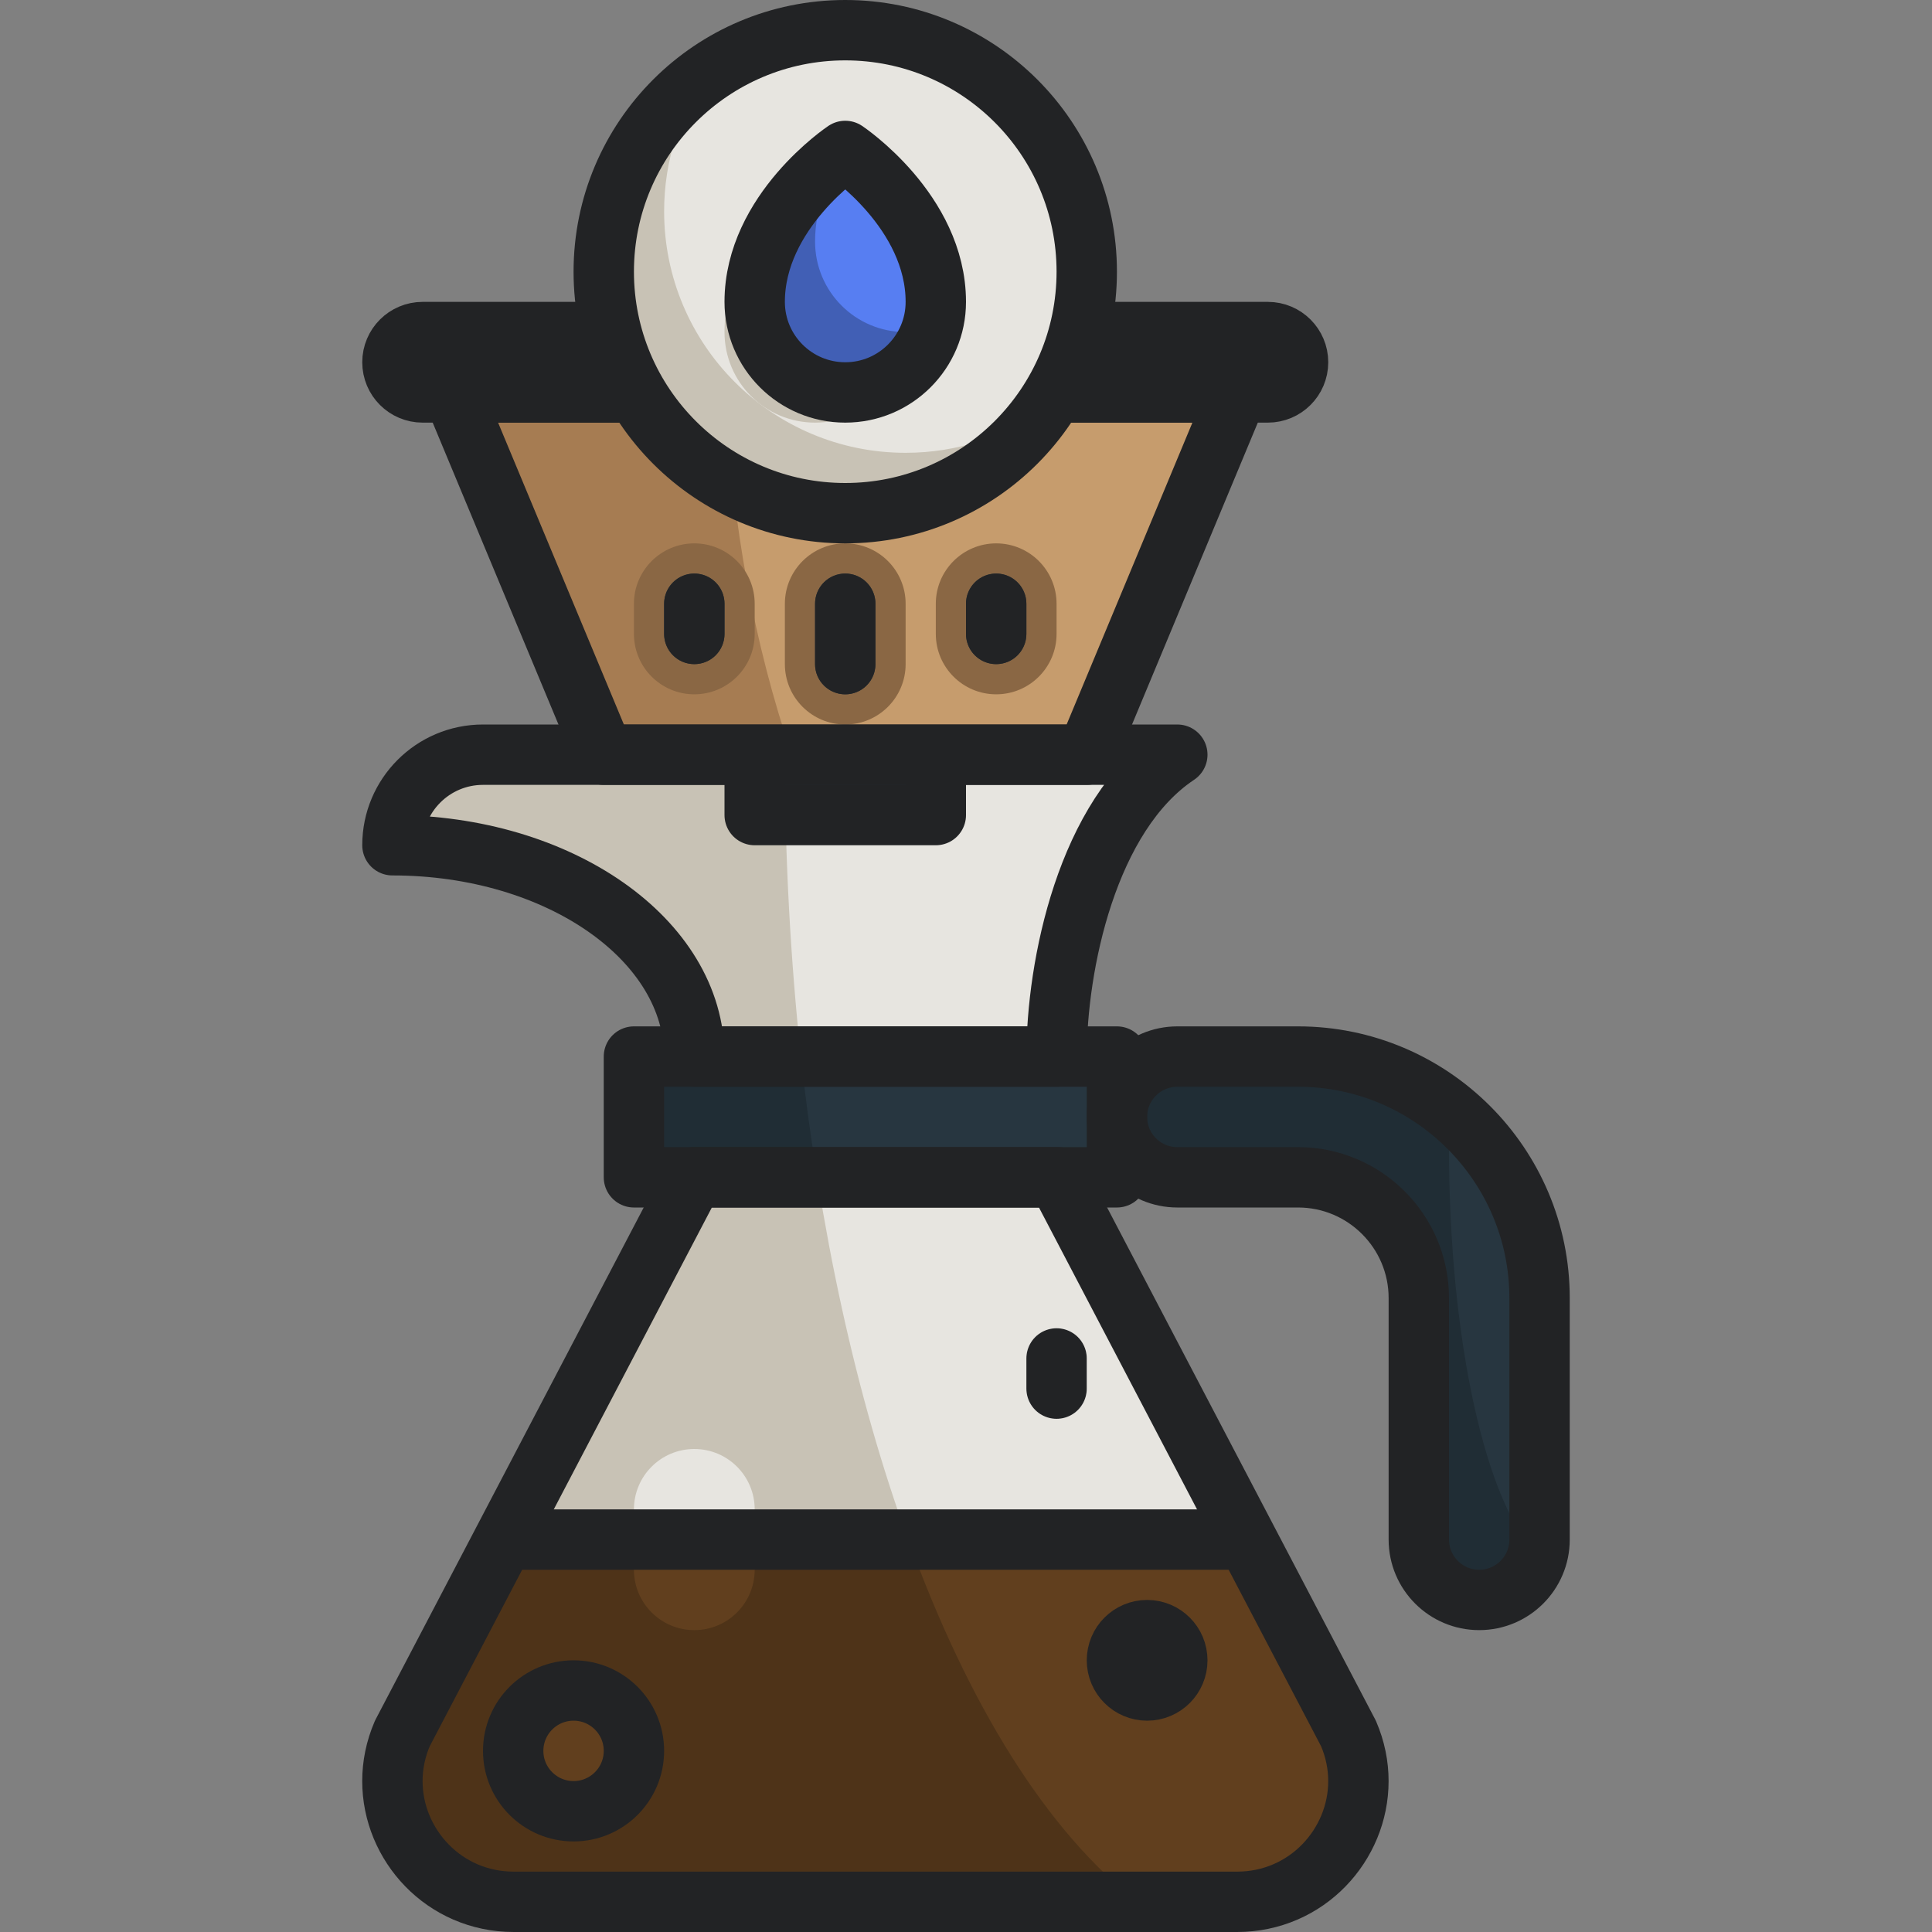 <?xml version="1.0" encoding="UTF-8"?><svg xmlns="http://www.w3.org/2000/svg" viewBox="0 0 64 64"><rect x="0" y="0" width="64" height="64" fill="#808080" stroke="none"/><g id="a"/><g id="b"/><g id="c"/><g id="d"/><g id="e"/><g id="f"/><g id="g"/><g id="h"/><g id="i"/><g id="j"/><g id="k"/><g id="l"/><g id="m"/><g id="n"/><g id="o"/><g id="p"/><g id="q"/><g id="r"/><g id="s"/><g id="t"/><g id="u"/><g id="v"/><g id="w"><g><g id="x"><g><g><g><path d="M35.023,38h-12.047l-9.648,19.424c-.225,.522-.329,1.056-.329,1.576-.001,2.11,1.707,4,4.02,4h23.96c2.313,0,4.021-1.89,4.02-4,0-.52-.104-1.054-.329-1.576l-9.648-19.424Z" style="fill:#c8c2b5;"/><path d="M45,59c0,2.11-1.71,4-4.02,4h-3.3c-5.04-3.9-9.04-13.2-10.76-25h8.1l9.65,19.42c.23,.53,.33,1.06,.33,1.58Z" style="fill:#e7e5e0;"/><polygon points="36.01 40 21.99 40 22.98 38 35.02 38 36.01 40" style="fill:#c8c2b5;"/></g><g><path d="M45,59c0,2.11-1.71,4-4.02,4H17.02c-2.31,0-4.02-1.89-4.02-4,0-.52,.1-1.05,.33-1.58l3.19-6.42h24.96l3.19,6.42c.23,.53,.33,1.06,.33,1.58Z" style="fill:#4e3318;"/><path d="M45,59c0,2.11-1.71,4-4.02,4h-3.3c-2.98-2.31-5.6-6.51-7.59-12h11.39l3.19,6.42c.23,.53,.33,1.06,.33,1.58Z" style="fill:#613f1e;"/></g><g><path d="M35,35c0-3,1-8,4-10H16c-1.657,0-3,1.343-3,3,5.523,0,10,3.134,10,7h12Z" style="fill:#c8c2b5;"/><path d="M39,25c-3,2-4,7-4,10h-8.47c-.34-3.19-.53-6.55-.53-10h13Z" style="fill:#e7e5e0;"/></g><g><path d="M49,53c-1.104,0-2-.896-2-2v-8c0-2.206-1.794-4-4-4h-4c-1.104,0-2-.896-2-2s.896-2,2-2h4c4.411,0,8,3.589,8,8v8c0,1.104-.896,2-2,2Z" style="fill:#202d35;"/><path d="M51,43v8c0,.17-.02,.34-.06,.5-1.7-1.62-2.94-7.05-2.94-13.5,0-.41,.01-.82,.02-1.22,1.82,1.47,2.98,3.71,2.98,6.22Z" style="fill:#273640;"/></g><g><rect x="21" y="35" width="16" height="4" style="fill:#202d35;"/><path d="M37,35v4h-9.93c-.21-1.3-.39-2.63-.54-4h10.47Z" style="fill:#273640;"/></g><g><circle cx="19" cy="58" r="2" style="fill:#613f1e;"/><circle cx="38" cy="55" r="1" style="fill:#856b52;"/></g><g><path d="M25,50c0-1.105-.895-2-2-2s-2,.895-2,2v1h4v-1Z" style="fill:#e7e5e0;"/><path d="M21,51v1c0,1.105,.895,2,2,2s2-.895,2-2v-1h-4Z" style="fill:#613f1e;"/></g><path d="M35,47c-.553,0-1-.448-1-1v-1c0-.552,.447-1,1-1s1,.448,1,1v1c0,.552-.447,1-1,1Z" style="fill:#fff;"/></g><g><rect x="25" y="23" width="6" height="4" style="fill:#202d35;"/><path d="M31,23v4h-4.01c-.53-1.27-.99-2.6-1.37-4h5.38Z" style="fill:#273640;"/></g><g><polygon points="41 13 36 25 20 25 15 13 41 13" style="fill:#a67c52;"/><path d="M41,13l-5,12h-9.77c-1.23-3.6-2-7.67-2.19-12h16.96Z" style="fill:#c69c6d;"/><polygon points="41 13 40.58 14 15.42 14 15 13 41 13" style="fill:#8a6744;"/></g><g><path d="M23,23c-1.104,0-2-.896-2-2v-1c0-1.104,.896-2,2-2s2,.896,2,2v1c0,1.104-.896,2-2,2Z" style="fill:#8a6744;"/><path d="M28,24c-1.104,0-2-.896-2-2v-2c0-1.104,.896-2,2-2s2,.896,2,2v2c0,1.104-.896,2-2,2Z" style="fill:#8a6744;"/><path d="M33,23c-1.104,0-2-.896-2-2v-1c0-1.104,.896-2,2-2s2,.896,2,2v1c0,1.104-.896,2-2,2Z" style="fill:#8a6744;"/></g><g><path d="M28,23c-.553,0-1-.447-1-1v-2c0-.553,.447-1,1-1s1,.447,1,1v2c0,.553-.447,1-1,1Z" style="fill:#273640;"/><path d="M23,22c-.553,0-1-.447-1-1v-1c0-.553,.447-1,1-1s1,.447,1,1v1c0,.553-.447,1-1,1Z" style="fill:#273640;"/><path d="M33,22c-.553,0-1-.447-1-1v-1c0-.553,.447-1,1-1s1,.447,1,1v1c0,.553-.447,1-1,1Z" style="fill:#273640;"/></g><g><path d="M14,11c-.552,0-1,.448-1,1s.448,1,1,1h28c.552,0,1-.448,1-1,0-.552-.448-1-1-1H14Z" style="fill:#202d35;"/><path d="M43,12c0,.55-.45,1-1,1H24.04c-.03-.66-.04-1.33-.04-2h18c.55,0,1,.45,1,1Z" style="fill:#273640;"/></g></g><g><g><circle cx="28" cy="9" r="8" style="fill:#c8c2b5;"/><path d="M36,9c0,1.7-.53,3.27-1.44,4.56-1.29,.91-2.86,1.44-4.56,1.44-4.42,0-8-3.58-8-8,0-1.7,.53-3.27,1.44-4.56,1.29-.91,2.86-1.44,4.56-1.44,4.42,0,8,3.58,8,8Z" style="fill:#e7e5e0;"/></g><path d="M30,11c0,1.657-1.343,3-3,3s-3-1.343-3-3c0-3,3-5,3-5,0,0,3,2,3,5Z" style="fill:#c8c2b5;"/><g><path d="M31,10c0,1.657-1.343,3-3,3s-3-1.343-3-3c0-3,3-5,3-5,0,0,3,2,3,5Z" style="fill:#415fb5;"/><path d="M31,10c0,.3-.05,.6-.13,.87-.27,.08-.57,.13-.87,.13-1.66,0-3-1.34-3-3,0-1.17,.46-2.19,1.01-2.99,.21,.14,2.99,2.1,2.99,4.99Z" style="fill:#577ef2;"/></g></g></g><g id="y"><g><path d="M35.023,39h-12.047l-9.648,18.424c-.225,.522-.329,1.056-.329,1.576-.001,2.11,1.707,4,4.02,4h23.96c2.313,0,4.021-1.89,4.02-4,0-.52-.104-1.054-.329-1.576l-9.648-18.424Z" style="fill:none; stroke:#222325; stroke-linecap:round; stroke-linejoin:round; stroke-width:2px;"/><path d="M35,35c0-3,1-8,4-10H16c-1.657,0-3,1.343-3,3,5.523,0,10,3.134,10,7h12Z" style="fill:none; stroke:#222325; stroke-linecap:round; stroke-linejoin:round; stroke-width:2px;"/><rect x="21" y="35" width="16" height="4" style="fill:none; stroke:#222325; stroke-linecap:round; stroke-linejoin:round; stroke-width:2px;"/><path d="M49,53c-1.104,0-2-.896-2-2v-8c0-2.206-1.794-4-4-4h-4c-1.104,0-2-.896-2-2s.896-2,2-2h4c4.411,0,8,3.589,8,8v8c0,1.104-.896,2-2,2Z" style="fill:none; stroke:#222325; stroke-linecap:round; stroke-linejoin:round; stroke-width:2px;"/><line x1="17" y1="51" x2="41" y2="51" style="fill:none; stroke:#222325; stroke-linecap:round; stroke-linejoin:round; stroke-width:2px;"/><g><circle cx="19" cy="58" r="2" style="fill:none; stroke:#222325; stroke-linecap:round; stroke-linejoin:round; stroke-width:2px;"/><circle cx="38" cy="55" r="1" style="fill:none; stroke:#222325; stroke-linecap:round; stroke-linejoin:round; stroke-width:2px;"/><line x1="35" y1="46" x2="35" y2="45" style="fill:none; stroke:#222325; stroke-linecap:round; stroke-linejoin:round; stroke-width:2px;"/></g></g><g><path d="M31,10c0,1.657-1.343,3-3,3s-3-1.343-3-3c0-3,3-5,3-5,0,0,3,2,3,5Z" style="fill:none; stroke:#222325; stroke-linecap:round; stroke-linejoin:round; stroke-width:2px;"/><circle cx="28" cy="9" r="8" style="fill:none; stroke:#222325; stroke-linejoin:round; stroke-width:2px;"/></g><polyline points="21 13 15 13 20 25 36 25 41 13 35 13" style="fill:none; stroke:#222325; stroke-linejoin:round; stroke-width:2px;"/><g><path d="M35,13h7c.552,0,1-.448,1-1,0-.552-.448-1-1-1h-6" style="fill:none; stroke:#222325; stroke-linecap:round; stroke-linejoin:round; stroke-width:2px;"/><path d="M20,11h-6c-.552,0-1,.448-1,1s.448,1,1,1h7" style="fill:none; stroke:#222325; stroke-linecap:round; stroke-linejoin:round; stroke-width:2px;"/></g><g><line x1="28" y1="22" x2="28" y2="20" style="fill:none; stroke:#222325; stroke-linecap:round; stroke-linejoin:round; stroke-width:2px;"/><line x1="23" y1="21" x2="23" y2="20" style="fill:none; stroke:#222325; stroke-linecap:round; stroke-linejoin:round; stroke-width:2px;"/><line x1="33" y1="21" x2="33" y2="20" style="fill:none; stroke:#222325; stroke-linecap:round; stroke-linejoin:round; stroke-width:2px;"/></g><polyline points="25 25 25 27 31 27 31 25" style="fill:none; stroke:#222325; stroke-linejoin:round; stroke-width:2px;"/></g></g></g><g id="a`"/><g id="aa"/><g id="ab"/><g id="ac"/><g id="ad"/><g id="ae"/><g id="af"/></svg>